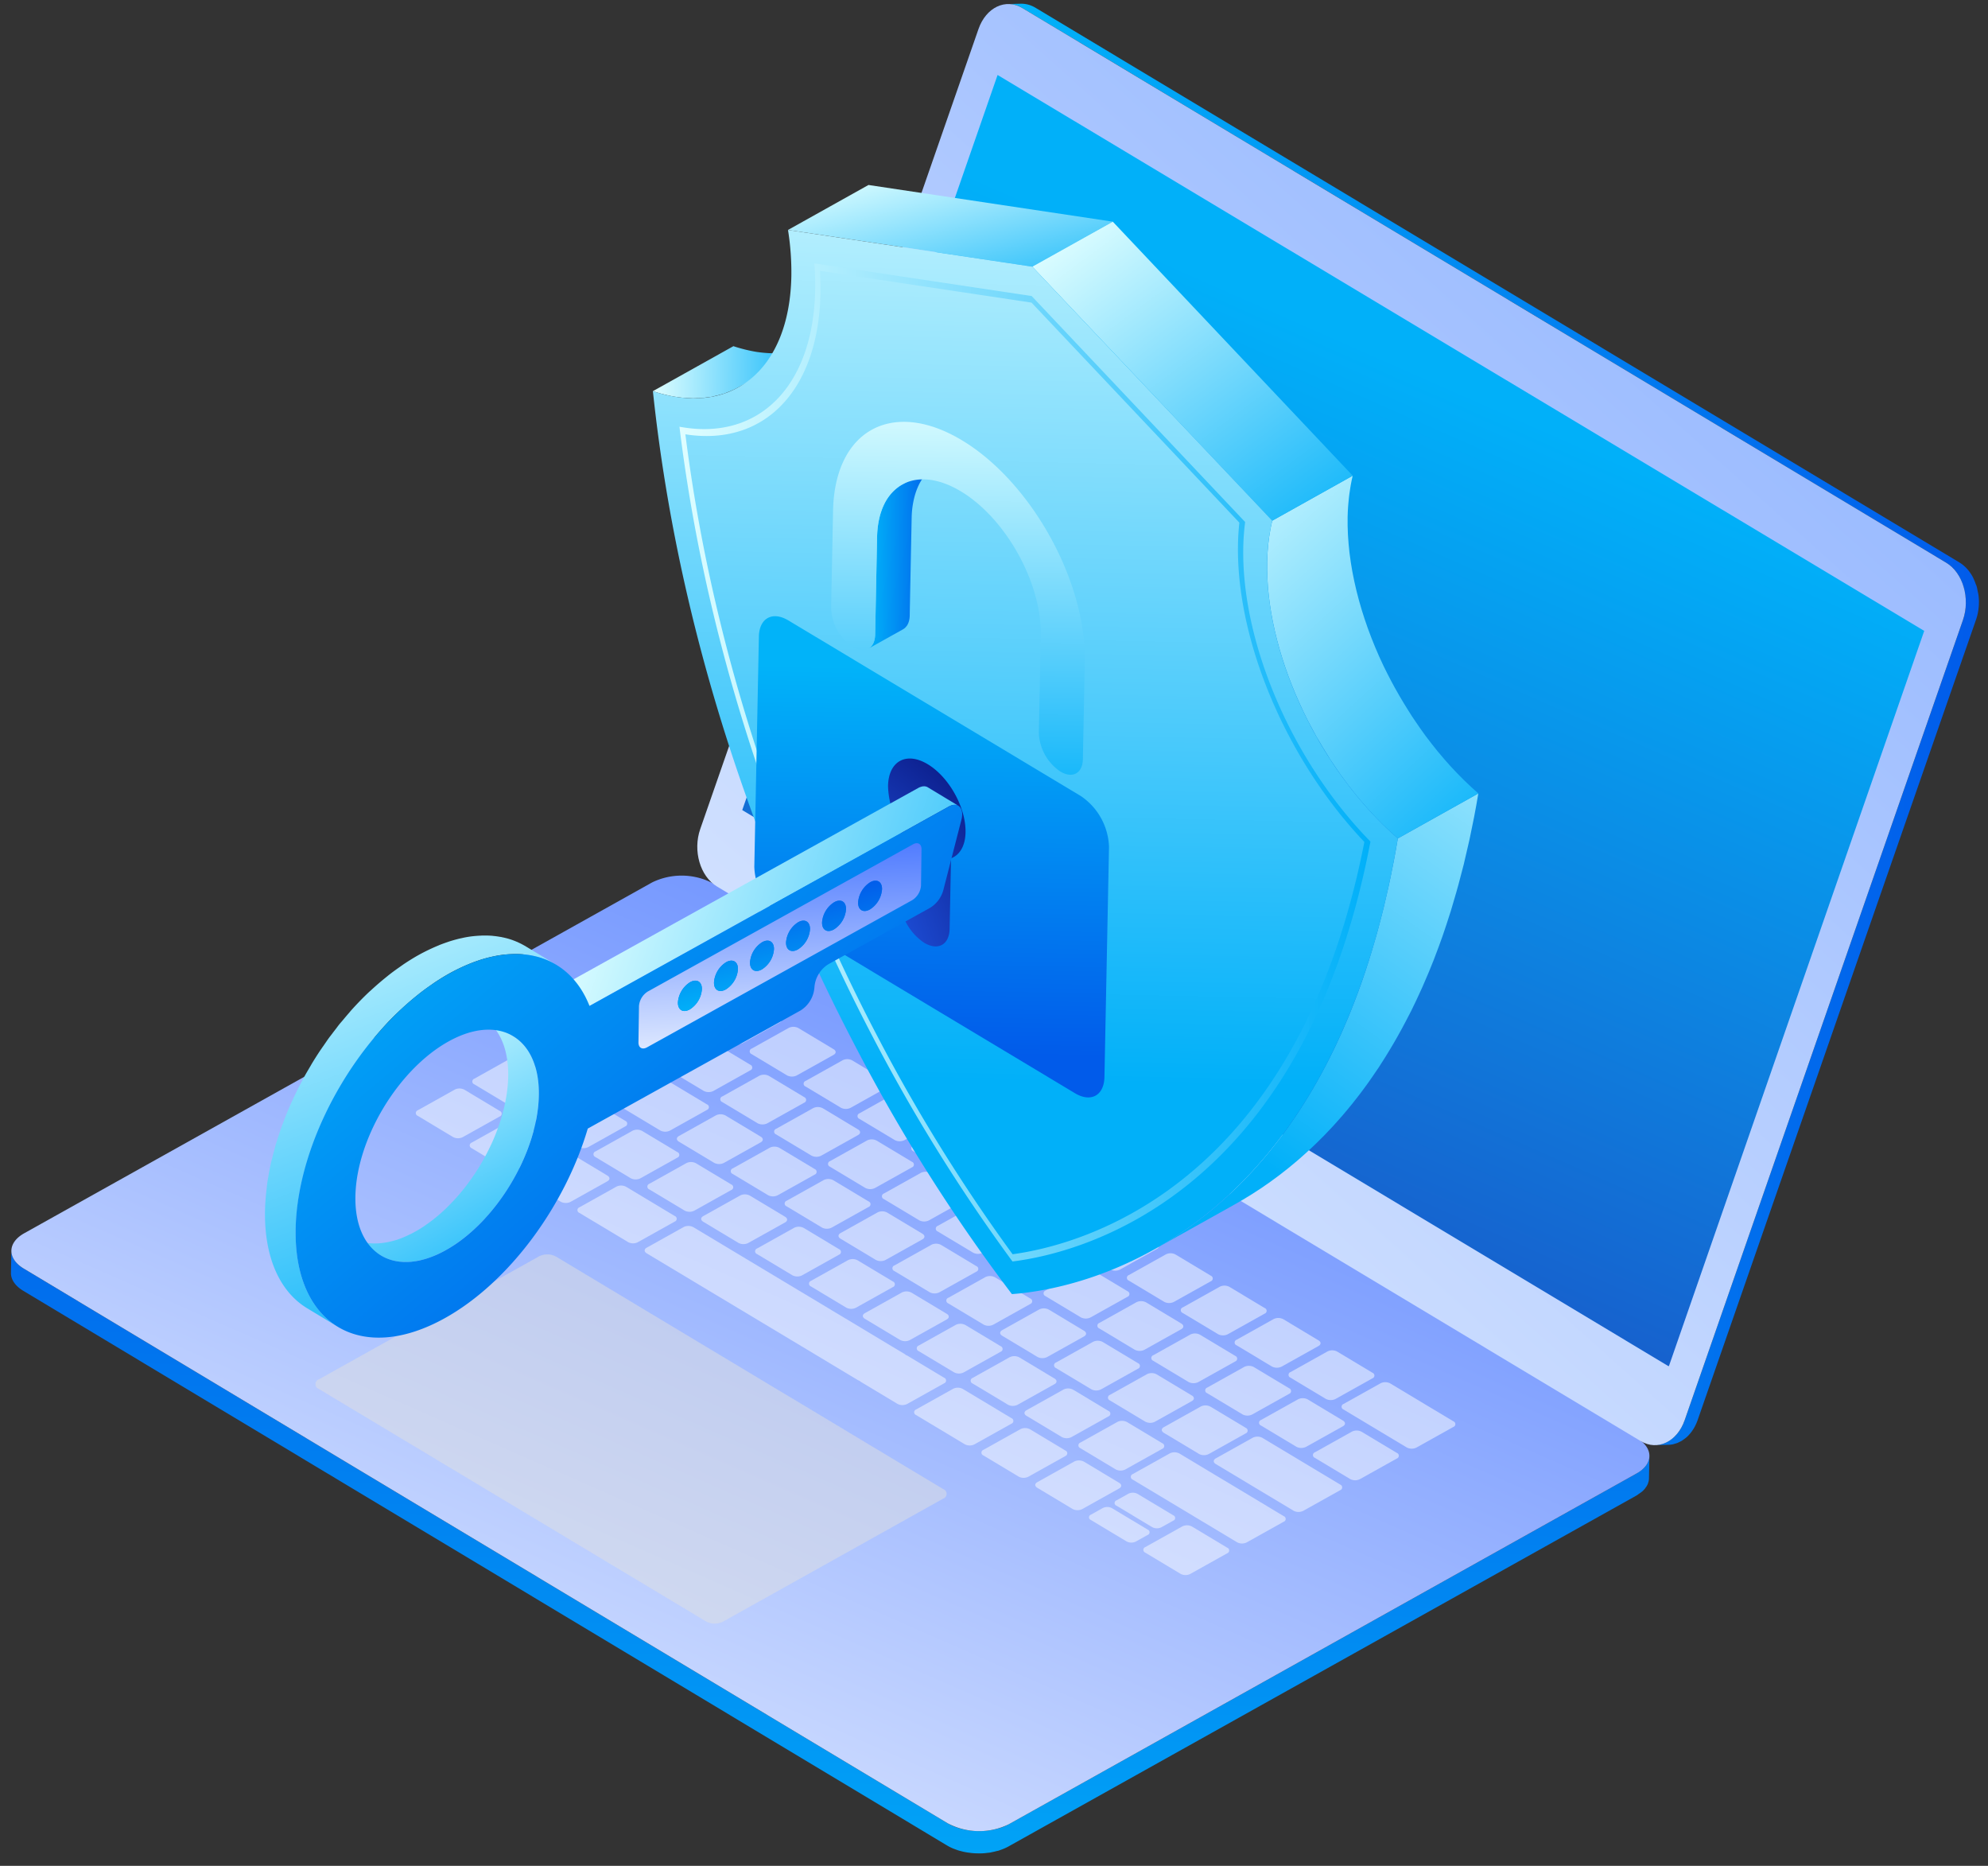 <svg xmlns="http://www.w3.org/2000/svg" xmlns:xlink="http://www.w3.org/1999/xlink" width="402.504" height="377.678" viewBox="0 0 402.504 377.678">
  <rect x="0" y="0" width="402.504" height="377.678" fill="#333333" stroke="none"/>
  <defs>
    <linearGradient id="linear-gradient" x1="0.407" y1="1.25" x2="0.533" y2="-0.209" gradientUnits="objectBoundingBox">
      <stop offset="0" stop-color="#01b3f9"/>
      <stop offset="1" stop-color="#015bea"/>
    </linearGradient>
    <linearGradient id="linear-gradient-2" x1="0.052" y1="1.128" x2="1.001" y2="-0.202" gradientUnits="objectBoundingBox">
      <stop offset="0" stop-color="#f6fbff"/>
      <stop offset="1" stop-color="#3d6dff"/>
    </linearGradient>
    <linearGradient id="linear-gradient-3" x1="0" y1="0.5" x2="1" y2="0.5" xlink:href="#linear-gradient"/>
    <linearGradient id="linear-gradient-4" x1="0.872" y1="0.001" x2="0.201" y2="0.9" gradientUnits="objectBoundingBox">
      <stop offset="0" stop-color="#8cb1ff"/>
      <stop offset="1" stop-color="#d7e5ff"/>
    </linearGradient>
    <linearGradient id="linear-gradient-5" x1="0.601" y1="0.237" x2="0.339" y2="0.918" gradientUnits="objectBoundingBox">
      <stop offset="0" stop-color="#01b0f9"/>
      <stop offset="1" stop-color="#1957c8"/>
    </linearGradient>
    <linearGradient id="linear-gradient-6" y1="0.5" x2="1" y2="0.5" gradientUnits="objectBoundingBox">
      <stop offset="0" stop-color="#dffeff"/>
      <stop offset="1" stop-color="#01b0f9"/>
    </linearGradient>
    <linearGradient id="linear-gradient-7" x1="0.001" y1="0.045" x2="1.261" y2="1.194" xlink:href="#linear-gradient-6"/>
    <linearGradient id="linear-gradient-8" x1="1.049" y1="-0.631" x2="0.369" y2="0.822" xlink:href="#linear-gradient-6"/>
    <linearGradient id="linear-gradient-9" x1="0.006" y1="-0.262" x2="0.825" y2="1.2" xlink:href="#linear-gradient-6"/>
    <linearGradient id="linear-gradient-10" x1="0.102" y1="0.024" x2="1.001" y2="1.099" xlink:href="#linear-gradient-6"/>
    <linearGradient id="linear-gradient-11" x1="0.5" y1="-0.2" x2="0.5" y2="0.798" xlink:href="#linear-gradient-6"/>
    <linearGradient id="linear-gradient-14" x1="0.5" y1="0.112" x2="0.5" y2="0.905" xlink:href="#linear-gradient"/>
    <radialGradient id="radial-gradient" cx="-0.495" cy="1.288" r="1.805" gradientTransform="translate(-0.697) scale(2.394 1)" gradientUnits="objectBoundingBox">
      <stop offset="0" stop-color="#419dff"/>
      <stop offset="0.526" stop-color="#1d4cd4"/>
      <stop offset="1" stop-color="#08137a"/>
    </radialGradient>
    <linearGradient id="linear-gradient-17" x1="0.5" y1="-0.013" x2="0.5" y2="1.112" xlink:href="#linear-gradient-6"/>
    <linearGradient id="linear-gradient-18" x1="0.061" y1="0.422" x2="1.377" y2="0.658" xlink:href="#linear-gradient-6"/>
    <linearGradient id="linear-gradient-19" x1="0.211" y1="-0.099" x2="0.803" y2="1.278" xlink:href="#linear-gradient-6"/>
    <linearGradient id="linear-gradient-20" x1="0.296" y1="-0.297" x2="0.705" y2="1.126" xlink:href="#linear-gradient-6"/>
    <linearGradient id="linear-gradient-21" x1="0.11" y1="0.074" x2="0.849" y2="0.81" xlink:href="#linear-gradient"/>
    <linearGradient id="linear-gradient-22" x1="0.547" y1="1.129" x2="0.456" y2="-0.087" xlink:href="#linear-gradient-2"/>
    <linearGradient id="linear-gradient-23" x1="0.597" y1="1.055" x2="-0.021" y2="-2.494" xlink:href="#linear-gradient"/>
    <linearGradient id="linear-gradient-24" x1="0.685" y1="1.563" x2="0.066" y2="-1.987" xlink:href="#linear-gradient"/>
    <linearGradient id="linear-gradient-25" x1="0.774" y1="2.07" x2="0.155" y2="-1.479" xlink:href="#linear-gradient"/>
    <linearGradient id="linear-gradient-26" x1="0.862" y1="2.576" x2="0.243" y2="-0.972" xlink:href="#linear-gradient"/>
    <linearGradient id="linear-gradient-27" x1="0.951" y1="3.084" x2="0.332" y2="-0.465" xlink:href="#linear-gradient"/>
    <linearGradient id="linear-gradient-28" x1="1.039" y1="3.592" x2="0.42" y2="0.042" xlink:href="#linear-gradient"/>
  </defs>
  <g id="Grupo_85647" data-name="Grupo 85647" transform="matrix(1, 0.017, -0.017, 1, -346.599, -127.31)">
    <g id="Grupo_82328" data-name="Grupo 82328" transform="translate(355.258 118.619)">
      <g id="Grupo_82327" data-name="Grupo 82327">
        <path id="Trazado_119506" data-name="Trazado 119506" d="M687.376,328.376c-.011.032-.017.064-.028.1a3.682,3.682,0,0,1-.416.813c-.032.047-.063.1-.1.144a5.04,5.04,0,0,1-.693.764,7.294,7.294,0,0,1-.614.454,6.575,6.575,0,0,1-.541.385L559.1,404.19a9.52,9.52,0,0,1-1.221.58c-.112.044-.226.086-.339.129-.265.1-.545.172-.822.25s-.577.156-.874.218c-.348.072-.7.138-1.059.183-.087.011-.173.026-.261.037-.485.051-.977.077-1.47.081l-.23,0c-.486,0-.971-.031-1.451-.081l-.216-.025a13.992,13.992,0,0,1-1.405-.241c-.083-.018-.166-.04-.248-.061a11.882,11.882,0,0,1-1.215-.37c-.069-.025-.143-.044-.212-.072a9.589,9.589,0,0,1-1.333-.629L357.849,295.132a5.959,5.959,0,0,1-1.936-1.686,3.308,3.308,0,0,1-.643-1.919h0l-.012,4.509c0,1.3.858,2.609,2.577,3.6L546.731,408.7a9.485,9.485,0,0,0,1.263.6c.023.009.047.015.07.025.069.026.141.046.212.071.256.094.512.187.779.264.143.042.29.071.436.107l.249.061c.077.017.15.038.228.055.284.058.574.109.865.15.1.015.207.021.31.035l.216.023c.107.012.215.028.322.037q.428.035.859.046c.089,0,.18,0,.27,0s.155,0,.233,0c.13,0,.259,0,.39,0,.324-.011.647-.032.968-.064.037,0,.073-.011.11-.015.088-.009.172-.025.261-.037.248-.031.5-.058.742-.1.109-.02.209-.057.316-.078.3-.063.586-.138.874-.218.152-.043.315-.068.463-.115.123-.042.238-.092.357-.137s.229-.083.341-.129a9.6,9.6,0,0,0,1.22-.578L684.975,335.54l.106-.063c.167-.1.285-.216.436-.322a6.688,6.688,0,0,0,.612-.454c.017-.014.042-.028.058-.041a5.005,5.005,0,0,0,.541-.583c.037-.046.06-.094.094-.14s.064-.1.1-.144c.054-.08.116-.158.161-.239a3.381,3.381,0,0,0,.233-.5c.01-.025.014-.051.023-.077s.017-.064.028-.1c.032-.107.069-.213.09-.321a2.914,2.914,0,0,0,.058-.5l0-.077.012-4.507A3.029,3.029,0,0,1,687.376,328.376Z" transform="translate(-355.258 -35.733)" fill="url(#linear-gradient)"/>
        <g id="Grupo_82320" data-name="Grupo 82320" transform="translate(0.012 177.603)">
          <path id="Trazado_119507" data-name="Trazado 119507" d="M684.943,351.1c3.427,1.979,3.435,5.185.04,7.158L559.1,431.412a13.6,13.6,0,0,1-12.357,0L357.845,322.354c-3.418-1.973-3.445-5.179-.041-7.158l125.888-73.157a13.631,13.631,0,0,1,12.357,0Z" transform="translate(-355.266 -240.558)" fill="url(#linear-gradient-2)"/>
        </g>
        <g id="Grupo_82323" data-name="Grupo 82323" transform="translate(62.022 195.098)" opacity="0.49" style="mix-blend-mode: overlay;isolation: isolate">
          <g id="Grupo_82322" data-name="Grupo 82322" style="isolation: isolate">
            <g id="Grupo_82321" data-name="Grupo 82321">
              <path id="Trazado_119508" data-name="Trazado 119508" d="M523.1,336.949l-79.194-45.723a3.725,3.725,0,0,0-3.369,0l-44.163,25.665a1.032,1.032,0,0,0,.011,1.951l79.194,45.722a3.706,3.706,0,0,0,3.369,0L523.114,338.9a1.031,1.031,0,0,0-.011-1.951" transform="translate(-395.687 -231.207)" fill="#e0e0e0"/>
              <path id="Trazado_119509" data-name="Trazado 119509" d="M454.853,256.362l-7.215-4.165a2.139,2.139,0,0,0-1.948,0l-7.413,4.308a.6.6,0,0,0,0,1.134l7.213,4.165a2.166,2.166,0,0,0,1.959,0l7.413-4.308a.6.6,0,0,0-.006-1.129" transform="translate(-373.158 -251.962)" fill="#fff"/>
              <path id="Trazado_119510" data-name="Trazado 119510" d="M462.036,260.508l-7.213-4.165a2.151,2.151,0,0,0-1.95,0l-7.413,4.308a.6.6,0,0,0,0,1.135l7.215,4.165a2.166,2.166,0,0,0,1.959-.006l7.411-4.308a.6.6,0,0,0-.006-1.129" transform="translate(-369.321 -249.747)" fill="#fff"/>
              <path id="Trazado_119511" data-name="Trazado 119511" d="M469.212,264.651l-7.2-4.159a2.166,2.166,0,0,0-1.959-.006l-7.413,4.308a.6.6,0,0,0,.006,1.14l7.206,4.16a2.187,2.187,0,0,0,1.967,0l7.413-4.308c.538-.313.526-.822-.015-1.135" transform="translate(-365.486 -247.533)" fill="#fff"/>
              <path id="Trazado_119512" data-name="Trazado 119512" d="M476.4,268.8l-7.215-4.165a2.139,2.139,0,0,0-1.948,0l-7.413,4.308a.6.6,0,0,0,0,1.134l7.213,4.165a2.166,2.166,0,0,0,1.959,0l7.413-4.308a.6.6,0,0,0-.006-1.129" transform="translate(-361.651 -245.319)" fill="#fff"/>
              <path id="Trazado_119513" data-name="Trazado 119513" d="M483.581,272.947l-7.213-4.165a2.152,2.152,0,0,0-1.95,0l-7.411,4.308a.6.6,0,0,0,0,1.135l7.213,4.165a2.165,2.165,0,0,0,1.959-.006l7.413-4.308a.6.6,0,0,0-.008-1.129" transform="translate(-357.814 -243.103)" fill="#fff"/>
              <path id="Trazado_119514" data-name="Trazado 119514" d="M490.757,277.091l-7.2-4.159a2.166,2.166,0,0,0-1.959-.006l-7.413,4.308a.6.6,0,0,0,.006,1.14l7.206,4.16a2.188,2.188,0,0,0,1.967,0l7.413-4.308c.538-.313.526-.822-.015-1.135" transform="translate(-353.979 -240.889)" fill="#fff"/>
              <path id="Trazado_119515" data-name="Trazado 119515" d="M497.943,281.24l-7.215-4.165a2.139,2.139,0,0,0-1.948,0l-7.413,4.308a.6.6,0,0,0,0,1.134l7.213,4.165a2.166,2.166,0,0,0,1.959,0l7.413-4.308a.6.6,0,0,0-.006-1.129" transform="translate(-350.144 -238.675)" fill="#fff"/>
              <path id="Trazado_119516" data-name="Trazado 119516" d="M505.127,285.386l-7.215-4.165a2.152,2.152,0,0,0-1.95,0l-7.411,4.308a.6.6,0,0,0,0,1.135l7.213,4.165a2.166,2.166,0,0,0,1.959-.006l7.413-4.308a.6.6,0,0,0-.006-1.129" transform="translate(-346.308 -236.46)" fill="#fff"/>
              <path id="Trazado_119517" data-name="Trazado 119517" d="M512.3,289.529l-7.2-4.159a2.166,2.166,0,0,0-1.959-.006l-7.413,4.308a.6.6,0,0,0,.006,1.14l7.206,4.16a2.18,2.18,0,0,0,1.968,0l7.411-4.308c.538-.313.526-.822-.015-1.135" transform="translate(-342.472 -234.246)" fill="#fff"/>
              <path id="Trazado_119518" data-name="Trazado 119518" d="M519.488,293.679l-7.215-4.165a2.138,2.138,0,0,0-1.948,0l-7.413,4.308a.6.6,0,0,0,0,1.134l7.213,4.165a2.161,2.161,0,0,0,1.959,0l7.413-4.308a.6.6,0,0,0-.006-1.129" transform="translate(-338.638 -232.032)" fill="#fff"/>
              <path id="Trazado_119519" data-name="Trazado 119519" d="M526.672,297.827l-7.215-4.167a2.148,2.148,0,0,0-1.948,0l-7.413,4.308a.6.6,0,0,0,0,1.135l7.213,4.165a2.161,2.161,0,0,0,1.959-.006l7.413-4.308a.6.6,0,0,0-.006-1.127" transform="translate(-334.801 -229.816)" fill="#fff"/>
              <path id="Trazado_119520" data-name="Trazado 119520" d="M533.847,301.968l-7.2-4.159a2.166,2.166,0,0,0-1.959-.006l-7.413,4.308a.6.6,0,0,0,.008,1.14l7.2,4.16a2.181,2.181,0,0,0,1.968,0l7.411-4.308c.538-.313.526-.822-.015-1.135" transform="translate(-330.966 -227.602)" fill="#fff"/>
              <path id="Trazado_119521" data-name="Trazado 119521" d="M541.033,306.118l-7.215-4.165a2.139,2.139,0,0,0-1.948,0l-7.413,4.308a.6.6,0,0,0,0,1.134l7.215,4.165a2.158,2.158,0,0,0,1.957,0l7.413-4.308a.6.6,0,0,0-.006-1.129" transform="translate(-327.131 -225.388)" fill="#fff"/>
              <path id="Trazado_119522" data-name="Trazado 119522" d="M553.81,313.494l-12.918-7.459a2.151,2.151,0,0,0-1.95,0l-7.413,4.308a.6.6,0,0,0,0,1.135l12.92,7.459a2.163,2.163,0,0,0,1.958-.006l7.413-4.308a.6.6,0,0,0-.006-1.129" transform="translate(-323.354 -223.207)" fill="#fff"/>
              <path id="Trazado_119523" data-name="Trazado 119523" d="M544.435,316.641l-7.215-4.165a2.148,2.148,0,0,0-1.948,0l-7.413,4.308a.6.6,0,0,0,0,1.135l7.213,4.165a2.165,2.165,0,0,0,1.959-.006l7.413-4.308a.6.6,0,0,0-.006-1.129" transform="translate(-325.314 -219.767)" fill="#fff"/>
              <path id="Trazado_119524" data-name="Trazado 119524" d="M537.249,312.494l-7.2-4.16a2.166,2.166,0,0,0-1.959,0l-7.413,4.308a.6.6,0,0,0,.006,1.14l7.205,4.159a2.181,2.181,0,0,0,1.968,0l7.411-4.308c.539-.311.526-.822-.015-1.134" transform="translate(-329.149 -221.981)" fill="#fff"/>
              <path id="Trazado_119525" data-name="Trazado 119525" d="M530.074,308.351l-7.215-4.165a2.138,2.138,0,0,0-1.948,0l-7.413,4.308a.6.6,0,0,0,0,1.134l7.213,4.165a2.166,2.166,0,0,0,1.959,0l7.413-4.308a.6.6,0,0,0-.006-1.129" transform="translate(-332.984 -224.196)" fill="#fff"/>
              <path id="Trazado_119526" data-name="Trazado 119526" d="M522.89,304.2l-7.215-4.165a2.148,2.148,0,0,0-1.948,0l-7.413,4.308a.6.6,0,0,0,0,1.135l7.213,4.165a2.166,2.166,0,0,0,1.959-.006l7.413-4.308a.6.6,0,0,0-.006-1.129" transform="translate(-336.821 -226.411)" fill="#fff"/>
              <path id="Trazado_119527" data-name="Trazado 119527" d="M515.7,300.055l-7.2-4.16a2.166,2.166,0,0,0-1.959,0l-7.413,4.308a.6.6,0,0,0,.006,1.14l7.206,4.159a2.18,2.18,0,0,0,1.968,0l7.411-4.308c.538-.311.526-.822-.015-1.134" transform="translate(-340.656 -228.625)" fill="#fff"/>
              <path id="Trazado_119528" data-name="Trazado 119528" d="M508.529,295.912l-7.215-4.165a2.142,2.142,0,0,0-1.95,0l-7.411,4.308a.6.6,0,0,0,0,1.134l7.213,4.165a2.166,2.166,0,0,0,1.959,0l7.413-4.308a.6.6,0,0,0-.006-1.129" transform="translate(-344.491 -230.839)" fill="#fff"/>
              <path id="Trazado_119529" data-name="Trazado 119529" d="M501.345,291.763,494.13,287.6a2.148,2.148,0,0,0-1.948,0l-7.413,4.308a.6.6,0,0,0,0,1.135l7.213,4.165a2.166,2.166,0,0,0,1.959-.006l7.413-4.308a.6.6,0,0,0-.006-1.129" transform="translate(-348.327 -233.054)" fill="#fff"/>
              <path id="Trazado_119530" data-name="Trazado 119530" d="M494.159,287.616l-7.2-4.16a2.166,2.166,0,0,0-1.959,0l-7.413,4.308a.6.6,0,0,0,.006,1.14l7.206,4.159a2.163,2.163,0,0,0,1.967,0l7.413-4.308c.538-.311.535-.816-.015-1.134" transform="translate(-352.162 -235.268)" fill="#fff"/>
              <path id="Trazado_119531" data-name="Trazado 119531" d="M486.983,283.473l-7.213-4.165a2.142,2.142,0,0,0-1.95,0l-7.411,4.308a.6.6,0,0,0,0,1.134l7.213,4.165a2.166,2.166,0,0,0,1.959,0l7.413-4.308a.6.6,0,0,0-.008-1.129" transform="translate(-355.997 -237.482)" fill="#fff"/>
              <path id="Trazado_119532" data-name="Trazado 119532" d="M479.8,279.325l-7.215-4.165a2.143,2.143,0,0,0-1.948,0l-7.413,4.308a.6.6,0,0,0,0,1.135l7.213,4.165a2.166,2.166,0,0,0,1.959-.006l7.413-4.308a.6.6,0,0,0-.006-1.129" transform="translate(-359.834 -239.698)" fill="#fff"/>
              <path id="Trazado_119533" data-name="Trazado 119533" d="M472.614,275.177l-7.2-4.16a2.165,2.165,0,0,0-1.959,0l-7.413,4.308a.6.6,0,0,0,.006,1.14l7.206,4.159a2.163,2.163,0,0,0,1.967,0l7.413-4.308c.538-.311.535-.816-.015-1.134" transform="translate(-363.669 -241.912)" fill="#fff"/>
              <path id="Trazado_119534" data-name="Trazado 119534" d="M465.438,271.034l-7.213-4.165a2.143,2.143,0,0,0-1.95,0l-7.413,4.308a.6.6,0,0,0,0,1.134l7.215,4.165a2.166,2.166,0,0,0,1.959,0l7.411-4.308a.6.6,0,0,0-.006-1.129" transform="translate(-367.504 -244.126)" fill="#fff"/>
              <path id="Trazado_119535" data-name="Trazado 119535" d="M458.255,266.886l-7.215-4.165a2.139,2.139,0,0,0-1.948,0l-7.413,4.308a.6.6,0,0,0,0,1.134l7.213,4.165a2.161,2.161,0,0,0,1.959,0l7.413-4.308a.6.6,0,0,0-.006-1.129" transform="translate(-371.341 -246.341)" fill="#fff"/>
              <path id="Trazado_119536" data-name="Trazado 119536" d="M453.168,263.949l-12.918-7.459a2.142,2.142,0,0,0-1.95,0l-7.411,4.308a.6.6,0,0,0,0,1.134l12.918,7.459a2.166,2.166,0,0,0,1.959,0l7.411-4.308a.6.6,0,0,0-.006-1.129" transform="translate(-377.104 -249.669)" fill="#fff"/>
              <path id="Trazado_119537" data-name="Trazado 119537" d="M448.767,269.982l-15.919-9.191a2.139,2.139,0,0,0-1.948,0l-7.413,4.308a.6.6,0,0,0,0,1.134l15.919,9.191a2.144,2.144,0,0,0,1.957,0l7.413-4.308a.6.6,0,0,0-.006-1.129" transform="translate(-381.058 -247.371)" fill="#fff"/>
              <path id="Trazado_119538" data-name="Trazado 119538" d="M540.064,322.693l-15.908-9.186a2.147,2.147,0,0,0-1.959,0l-7.411,4.308c-.548.318-.545.821.006,1.14l15.909,9.185a2.142,2.142,0,0,0,1.959-.006l7.413-4.308a.6.6,0,0,0-.008-1.128" transform="translate(-332.298 -219.219)" fill="#fff"/>
              <path id="Trazado_119539" data-name="Trazado 119539" d="M452.625,272.209l-7.215-4.165a2.139,2.139,0,0,0-1.948,0l-7.413,4.308a.6.6,0,0,0,0,1.135l7.215,4.165a2.149,2.149,0,0,0,1.957-.006l7.413-4.308a.6.6,0,0,0-.006-1.129" transform="translate(-374.35 -243.498)" fill="#fff"/>
              <path id="Trazado_119540" data-name="Trazado 119540" d="M459.8,276.352l-7.2-4.159a2.142,2.142,0,0,0-1.959-.006l-7.411,4.308c-.548.318-.545.822.006,1.14l7.2,4.16a2.166,2.166,0,0,0,1.968,0l7.413-4.308c.537-.311.525-.821-.017-1.134" transform="translate(-370.516 -241.285)" fill="#fff"/>
              <path id="Trazado_119541" data-name="Trazado 119541" d="M466.985,280.5l-7.213-4.165a2.142,2.142,0,0,0-1.95,0l-7.413,4.306a.6.6,0,0,0,0,1.135l7.215,4.165a2.14,2.14,0,0,0,1.958-.006l7.413-4.308a.6.6,0,0,0-.006-1.128" transform="translate(-366.68 -239.07)" fill="#fff"/>
              <path id="Trazado_119542" data-name="Trazado 119542" d="M474.169,284.647l-7.215-4.165a2.148,2.148,0,0,0-1.948,0l-7.413,4.308a.6.6,0,0,0,0,1.135l7.215,4.165a2.148,2.148,0,0,0,1.957-.006l7.413-4.308a.6.6,0,0,0-.006-1.129" transform="translate(-362.844 -236.854)" fill="#fff"/>
              <path id="Trazado_119543" data-name="Trazado 119543" d="M481.345,288.791l-7.2-4.159a2.142,2.142,0,0,0-1.959-.006l-7.411,4.308c-.548.318-.545.822.006,1.14l7.2,4.16a2.171,2.171,0,0,0,1.968,0l7.413-4.308c.537-.313.525-.822-.017-1.135" transform="translate(-359.009 -234.641)" fill="#fff"/>
              <path id="Trazado_119544" data-name="Trazado 119544" d="M488.53,292.94l-7.213-4.165a2.142,2.142,0,0,0-1.95,0l-7.413,4.308a.6.6,0,0,0,0,1.134l7.215,4.165a2.143,2.143,0,0,0,1.959-.006l7.411-4.306a.6.6,0,0,0-.006-1.129" transform="translate(-355.173 -232.426)" fill="#fff"/>
              <path id="Trazado_119545" data-name="Trazado 119545" d="M495.714,297.086l-7.215-4.165a2.149,2.149,0,0,0-1.948,0l-7.413,4.308a.6.6,0,0,0,0,1.135l7.215,4.165a2.149,2.149,0,0,0,1.957-.006l7.413-4.308a.6.6,0,0,0-.006-1.129" transform="translate(-351.336 -230.211)" fill="#fff"/>
              <path id="Trazado_119546" data-name="Trazado 119546" d="M502.891,301.23l-7.2-4.159a2.152,2.152,0,0,0-1.959-.006l-7.411,4.308c-.548.317-.545.822.006,1.14l7.2,4.159a2.162,2.162,0,0,0,1.968,0l7.413-4.306c.537-.313.525-.822-.017-1.135" transform="translate(-347.503 -227.998)" fill="#fff"/>
              <path id="Trazado_119547" data-name="Trazado 119547" d="M510.075,305.379l-7.213-4.165a2.142,2.142,0,0,0-1.95,0l-7.413,4.308a.6.6,0,0,0,0,1.134l7.215,4.165a2.143,2.143,0,0,0,1.959-.006l7.411-4.306a.6.6,0,0,0-.006-1.129" transform="translate(-343.666 -225.783)" fill="#fff"/>
              <path id="Trazado_119548" data-name="Trazado 119548" d="M517.25,309.521l-7.2-4.16a2.152,2.152,0,0,0-1.95,0l-7.413,4.308a.6.6,0,0,0,0,1.135l7.206,4.159a2.149,2.149,0,0,0,1.967,0l7.413-4.308c.538-.313.535-.816-.015-1.134" transform="translate(-339.83 -223.568)" fill="#fff"/>
              <path id="Trazado_119549" data-name="Trazado 119549" d="M524.437,313.669l-7.206-4.159a2.139,2.139,0,0,0-1.957-.006l-7.413,4.308c-.548.318-.544.822.006,1.14l7.2,4.16a2.152,2.152,0,0,0,1.959-.006l7.413-4.308a.6.6,0,0,0-.006-1.129" transform="translate(-335.996 -221.355)" fill="#fff"/>
              <path id="Trazado_119550" data-name="Trazado 119550" d="M446.8,277.4l-13.782-7.957-1.8-1.042-5.751-3.32a2.142,2.142,0,0,0-1.95,0L416.1,269.4a.6.6,0,0,0,.006,1.129l5.753,3.321,1.8,1.042,13.782,7.957a2.148,2.148,0,0,0,1.948,0l7.422-4.314a.6.6,0,0,0-.006-1.129" transform="translate(-385.002 -245.08)" fill="#fff"/>
              <path id="Trazado_119551" data-name="Trazado 119551" d="M534.565,328.071l-13.782-7.957-1.793-1.036-5.753-3.321a2.139,2.139,0,0,0-1.948,0l-7.422,4.312a.6.6,0,0,0,.006,1.129l5.751,3.321,1.795,1.036,13.782,7.957a2.141,2.141,0,0,0,1.95,0l7.422-4.312a.6.6,0,0,0-.008-1.129" transform="translate(-338.125 -218.016)" fill="#fff"/>
              <path id="Trazado_119552" data-name="Trazado 119552" d="M448.831,278.572l-7.215-4.165a2.138,2.138,0,0,0-1.948,0l-7.422,4.312a.6.6,0,0,0,.006,1.129l7.213,4.165a2.142,2.142,0,0,0,1.95,0l7.422-4.314a.6.6,0,0,0-.006-1.128" transform="translate(-376.377 -240.1)" fill="#fff"/>
              <path id="Trazado_119553" data-name="Trazado 119553" d="M456.013,282.719l-7.213-4.165a2.142,2.142,0,0,0-1.95,0l-7.422,4.314a.6.6,0,0,0,.008,1.129l7.213,4.165a2.152,2.152,0,0,0,1.95,0l7.422-4.314a.6.6,0,0,0-.008-1.129" transform="translate(-372.54 -237.885)" fill="#fff"/>
              <path id="Trazado_119554" data-name="Trazado 119554" d="M463.191,286.862l-7.2-4.159a2.142,2.142,0,0,0-1.959-.006l-7.422,4.314c-.537.311-.535.816.015,1.134l7.206,4.16a2.162,2.162,0,0,0,1.957,0L463.207,288c.538-.311.526-.821-.015-1.134" transform="translate(-368.706 -235.672)" fill="#fff"/>
              <path id="Trazado_119555" data-name="Trazado 119555" d="M470.376,291.011l-7.215-4.165a2.138,2.138,0,0,0-1.948,0l-7.422,4.312a.6.6,0,0,0,.006,1.129l7.213,4.165a2.142,2.142,0,0,0,1.95,0l7.422-4.312a.6.6,0,0,0-.006-1.129" transform="translate(-364.87 -233.457)" fill="#fff"/>
              <path id="Trazado_119556" data-name="Trazado 119556" d="M477.558,295.157l-7.213-4.165a2.152,2.152,0,0,0-1.95,0l-7.422,4.314a.6.6,0,0,0,.008,1.129l7.213,4.165a2.151,2.151,0,0,0,1.95,0l7.422-4.314a.6.6,0,0,0-.008-1.129" transform="translate(-361.033 -231.241)" fill="#fff"/>
              <path id="Trazado_119557" data-name="Trazado 119557" d="M484.736,299.3l-7.2-4.159a2.152,2.152,0,0,0-1.959-.006l-7.422,4.314c-.537.311-.535.816.015,1.134l7.205,4.159a2.158,2.158,0,0,0,1.958.006l7.422-4.312c.538-.313.526-.822-.015-1.135" transform="translate(-357.2 -229.028)" fill="#fff"/>
              <path id="Trazado_119558" data-name="Trazado 119558" d="M491.921,303.45l-7.215-4.165a2.138,2.138,0,0,0-1.948,0l-7.422,4.312a.6.6,0,0,0,.006,1.129l7.215,4.165a2.138,2.138,0,0,0,1.948,0l7.422-4.312a.6.6,0,0,0-.006-1.129" transform="translate(-353.363 -226.813)" fill="#fff"/>
              <path id="Trazado_119559" data-name="Trazado 119559" d="M499.094,307.592l-7.2-4.16a2.148,2.148,0,0,0-1.948,0l-7.422,4.314a.6.6,0,0,0,.006,1.129l7.2,4.159a2.152,2.152,0,0,0,1.959.006l7.422-4.314c.537-.313.534-.816-.017-1.134" transform="translate(-349.527 -224.598)" fill="#fff"/>
              <path id="Trazado_119560" data-name="Trazado 119560" d="M506.281,311.74l-7.2-4.159a2.143,2.143,0,0,0-1.959-.006l-7.422,4.314c-.537.311-.534.816.015,1.134l7.206,4.16a2.149,2.149,0,0,0,1.948,0l7.422-4.314a.6.6,0,0,0-.006-1.129" transform="translate(-345.693 -222.385)" fill="#fff"/>
              <path id="Trazado_119561" data-name="Trazado 119561" d="M513.466,315.889l-7.215-4.165a2.139,2.139,0,0,0-1.948,0l-7.422,4.312a.6.6,0,0,0,.006,1.129l7.215,4.165a2.138,2.138,0,0,0,1.948,0l7.422-4.312a.6.6,0,0,0-.006-1.129" transform="translate(-341.857 -220.17)" fill="#fff"/>
              <path id="Trazado_119562" data-name="Trazado 119562" d="M425.3,273.538l-7.213-4.165a2.142,2.142,0,0,0-1.95,0l-7.422,4.314a.6.6,0,0,0,.006,1.128l7.215,4.166a2.148,2.148,0,0,0,1.948,0l7.422-4.314a.6.6,0,0,0-.006-1.129" transform="translate(-388.945 -242.789)" fill="#fff"/>
              <path id="Trazado_119563" data-name="Trazado 119563" d="M432.482,277.686l-7.215-4.165a2.138,2.138,0,0,0-1.948,0l-7.422,4.312a.6.6,0,0,0,.006,1.129l7.215,4.165a2.139,2.139,0,0,0,1.948,0l7.422-4.312a.6.6,0,0,0-.006-1.129" transform="translate(-385.108 -240.573)" fill="#fff"/>
              <path id="Trazado_119564" data-name="Trazado 119564" d="M439.657,281.829l-7.2-4.16a2.161,2.161,0,0,0-1.959,0l-7.422,4.312c-.537.313-.525.822.017,1.135l7.2,4.159a2.166,2.166,0,0,0,1.959.006l7.422-4.314c.537-.311.525-.822-.017-1.134" transform="translate(-381.274 -238.359)" fill="#fff"/>
              <path id="Trazado_119565" data-name="Trazado 119565" d="M449.585,287.561l-9.956-5.75a2.142,2.142,0,0,0-1.95,0l-7.422,4.314a.6.6,0,0,0,.006,1.129L440.221,293a2.142,2.142,0,0,0,1.95,0l7.422-4.314a.6.6,0,0,0-.008-1.128" transform="translate(-377.438 -236.145)" fill="#fff"/>
              <path id="Trazado_119566" data-name="Trazado 119566" d="M513.319,325.387l-7.31-4.219a2.048,2.048,0,0,0-1.855,0l-2.385,1.387a.568.568,0,0,0,.006,1.074l7.308,4.219a2.047,2.047,0,0,0,1.855,0l2.387-1.385a.569.569,0,0,0-.006-1.075" transform="translate(-339.234 -215.119)" fill="#fff"/>
              <path id="Trazado_119567" data-name="Trazado 119567" d="M509.974,327.331l-7.308-4.22a2.048,2.048,0,0,0-1.864.006l-2.376,1.381a.568.568,0,0,0,.006,1.074l7.308,4.22a2.047,2.047,0,0,0,1.855,0l2.376-1.381a.57.57,0,0,0,0-1.08" transform="translate(-341.02 -214.081)" fill="#fff"/>
              <path id="Trazado_119568" data-name="Trazado 119568" d="M522.268,329.525l-7.213-4.165a2.142,2.142,0,0,0-1.95,0l-7.42,4.312a.6.6,0,0,0,.006,1.129l7.213,4.165a2.143,2.143,0,0,0,1.95,0l7.422-4.314a.6.6,0,0,0-.008-1.127" transform="translate(-337.155 -212.887)" fill="#fff"/>
              <path id="Trazado_119569" data-name="Trazado 119569" d="M507.863,321.207l-7.2-4.159a2.161,2.161,0,0,0-1.959-.006l-7.422,4.312c-.537.313-.525.822.015,1.135l7.206,4.159a2.158,2.158,0,0,0,1.957.006l7.422-4.314c.538-.311.526-.821-.015-1.134" transform="translate(-344.846 -217.328)" fill="#fff"/>
              <path id="Trazado_119570" data-name="Trazado 119570" d="M500.686,317.064l-7.213-4.165a2.142,2.142,0,0,0-1.95,0l-7.422,4.314a.6.6,0,0,0,.008,1.128l7.213,4.165a2.143,2.143,0,0,0,1.95,0l7.422-4.312a.6.6,0,0,0-.008-1.129" transform="translate(-348.681 -219.542)" fill="#fff"/>
              <path id="Trazado_119571" data-name="Trazado 119571" d="M494.456,313.466l-9.949-5.744a2.139,2.139,0,0,0-1.948,0l-7.422,4.312a.6.6,0,0,0,.006,1.129l9.947,5.744a2.143,2.143,0,0,0,1.95,0l7.422-4.312a.6.6,0,0,0-.006-1.129" transform="translate(-353.47 -222.307)" fill="#fff"/>
              <path id="Trazado_119572" data-name="Trazado 119572" d="M499.881,316.6l-7.555-4.363-.267-.1a1.5,1.5,0,0,0-.295-.224l-2.562-1.48-7.888-4.555-3.133-1.807-7.888-4.555-3.123-1.8-7.9-4.561L448.6,286.993a2.152,2.152,0,0,0-1.959-.006l-7.422,4.314c-.537.313-.535.816.015,1.135l10.67,6.159,7.9,4.559,3.123,1.8,7.888,4.555,3.133,1.809,7.887,4.555,2.563,1.479a2.234,2.234,0,0,0,.39.17l.17.153,7.555,4.363a2.152,2.152,0,0,0,1.95,0l7.422-4.314a.6.6,0,0,0-.006-1.129" transform="translate(-372.65 -233.38)" fill="#fff"/>
            </g>
          </g>
        </g>
        <path id="Trazado_119573" data-name="Trazado 119573" d="M682.564,242.743c0-.043,0-.087,0-.132,0-.212-.012-.423-.028-.634-.018-.273-.048-.543-.086-.812l-.008-.035c-.043-.288-.123-.562-.187-.841-.057-.25-.092-.506-.166-.747l-.017-.057-.006-.017c-.017-.058-.035-.115-.054-.172-.047-.144-.124-.27-.176-.41a10.276,10.276,0,0,0-.472-1.094c-.029-.055-.046-.118-.075-.172-.121-.222-.25-.436-.387-.644-.067-.1-.141-.2-.212-.3-.018-.025-.035-.051-.054-.077s-.051-.072-.077-.107c-.1-.133-.209-.264-.319-.391-.1-.112-.2-.219-.3-.325s-.192-.192-.291-.282v0h0c-.1-.089-.193-.173-.293-.256s-.192-.153-.29-.226-.195-.14-.295-.206-.2-.126-.3-.186l-.018-.011L489.56,125.556q-.143-.083-.285-.156c-.1-.051-.206-.1-.308-.146-.039-.017-.077-.031-.113-.046l-.066-.026-.136-.057c-.109-.04-.218-.077-.327-.109-.072-.022-.143-.04-.213-.058l-.061-.015-.061-.017c-.121-.029-.244-.054-.365-.072-.084-.014-.167-.023-.252-.032l-.077-.009-.061-.008q-.214-.018-.428-.018c-.077,0-.153,0-.228,0l-2.646.11a5.133,5.133,0,0,1,.719.021l.077.011a4.975,4.975,0,0,1,.678.12l.06.015a5.459,5.459,0,0,1,.676.224l.068.028a5.9,5.9,0,0,1,.707.347L675.81,234.726a6.749,6.749,0,0,1,1.2.882v0a7.905,7.905,0,0,1,.986,1.106l.054.077a9.142,9.142,0,0,1,.673,1.114,10.276,10.276,0,0,1,.469,1.089c.075.2.17.382.233.586l0,.014c.083.265.126.545.187.819s.141.545.182.825a11.325,11.325,0,0,1,.121,1.614c0,.026,0,.051,0,.075a10.951,10.951,0,0,1-.126,1.643l0,.034a10.661,10.661,0,0,1-.4,1.666L625.815,409.137a9.637,9.637,0,0,1-.44,1.1l-.011.026a8.989,8.989,0,0,1-.525.946l-.049.077a8,8,0,0,1-.572.769c-.029.034-.058.07-.088.1a7.01,7.01,0,0,1-.632.635c-.149.132-.305.242-.462.357-.115.084-.225.178-.344.255-.169.107-.345.19-.52.279-.115.058-.227.127-.344.178a5.729,5.729,0,0,1-.607.2c-.1.029-.2.074-.3.1a5.239,5.239,0,0,1-.939.127l2.645-.111a5.21,5.21,0,0,0,.939-.127c.106-.025.207-.069.311-.1a5.355,5.355,0,0,0,.6-.2c.118-.051.232-.121.348-.181.173-.087.348-.17.516-.276.119-.077.23-.172.347-.258.155-.113.311-.224.459-.354.02-.017.041-.029.06-.046q.253-.23.489-.491c.029-.032.055-.067.083-.1l.087-.1c.064-.077.13-.15.193-.23.1-.131.2-.266.293-.405.029-.043.057-.089.086-.134l.049-.077c.037-.057.075-.113.11-.172.072-.121.144-.245.212-.373s.129-.249.19-.376l.012-.028.011-.023c.05-.106.1-.212.146-.321.052-.124.1-.25.151-.377s.093-.255.136-.385l.008-.023,53.573-162.866c.04-.123.078-.245.114-.37s.074-.264.106-.4.065-.27.092-.406.055-.281.077-.422l.011-.069,0-.037c.017-.109.034-.218.048-.328.018-.157.035-.311.047-.468s.023-.334.029-.5c0-.114,0-.227,0-.342Z" transform="translate(-286.537 -124.786)" fill="url(#linear-gradient-3)"/>
        <path id="Trazado_119574" data-name="Trazado 119574" d="M696.678,234.688c3.427,1.977,5.027,7.141,3.577,11.545L646.684,409.1c-1.45,4.4-5.392,6.366-8.819,4.389L448.97,304.428c-3.427-1.977-5.027-7.141-3.579-11.545l53.573-162.866c1.45-4.4,5.392-6.368,8.819-4.389Z" transform="translate(-307.405 -124.748)" fill="url(#linear-gradient-4)"/>
        <g id="Grupo_82326" data-name="Grupo 82326" transform="translate(146.429 14.5)">
          <g id="Grupo_82325" data-name="Grupo 82325" style="isolation: isolate">
            <g id="Grupo_82324" data-name="Grupo 82324">
              <path id="Trazado_119575" data-name="Trazado 119575" d="M689.331,243.541l-189.47-109.3L450.708,283.873,640.1,393.217l.095-.047,49.139-149.629" transform="translate(-450.708 -134.238)" fill="url(#linear-gradient-5)"/>
            </g>
          </g>
        </g>
      </g>
    </g>
    <g id="Grupo_82339" data-name="Grupo 82339" transform="translate(406.469 155.826)">
      <g id="Grupo_82330" data-name="Grupo 82330" transform="translate(75.69 0)">
        <g id="Grupo_82329" data-name="Grupo 82329">
          <path id="Trazado_119576" data-name="Trazado 119576" d="M455.276,179.281l16.137-9.378a17.151,17.151,0,0,1-1.645.828c-.175.077-.356.144-.535.216-.353.143-.713.271-1.077.391-.522.172-1.057.313-1.6.437-.238.055-.468.123-.71.169-.305.057-.623.092-.936.135-.388.054-.773.11-1.171.141-.229.018-.46.023-.69.034-.468.02-.94.031-1.422.02-.207,0-.414-.009-.623-.02-.634-.031-1.273-.08-1.925-.164-.038,0-.075-.006-.113-.012-.7-.094-1.413-.229-2.132-.383-.15-.032-.3-.064-.451-.1-.744-.175-1.5-.373-2.261-.614v0l-16.139,9.378q.2.062.387.12.729.221,1.447.4c.146.037.288.063.433.1s.3.067.446.1c.2.043.4.1.6.133q.759.147,1.5.247l.029,0c.04.006.077.008.117.012.485.063.968.115,1.442.149.163.011.32.008.482.015.209.011.416.017.623.02s.39.02.58.02c.285,0,.561-.028.844-.04.229-.011.46-.015.687-.032.092-.008.189-.006.279-.014.305-.028.6-.087.893-.129.313-.043.63-.078.936-.135.068-.012.138-.017.2-.029.175-.035.334-.1.506-.14.545-.124,1.08-.265,1.6-.437.113-.037.236-.055.348-.1.25-.087.488-.2.733-.3.177-.072.356-.138.531-.216A17.019,17.019,0,0,0,455.276,179.281Z" transform="translate(-437.979 -137.897)" fill="url(#linear-gradient-6)"/>
          <path id="Trazado_119577" data-name="Trazado 119577" d="M471.581,149.04l-16.137,9.378L505.017,165l16.137-9.378Z" transform="translate(-428.651 -149.04)" fill="url(#linear-gradient-7)"/>
          <path id="Trazado_119578" data-name="Trazado 119578" d="M568.492,237.28c.258-1.295.5-2.616.74-3.95.04-.232.087-.453.127-.686l.009-.057q.4-2.29.752-4.656l-16.137,9.378q-.354,2.368-.752,4.656c-.044.255-.094.5-.139.75-.235,1.333-.479,2.651-.737,3.943-.107.543-.224,1.068-.336,1.6-.2.983-.41,1.964-.626,2.924-.121.538-.25,1.065-.374,1.6-.241,1.02-.485,2.033-.738,3.027q-.214.84-.436,1.668-.38,1.427-.776,2.813c-.144.506-.289,1.014-.436,1.513-.434,1.465-.879,2.906-1.341,4.308-.021.069-.043.14-.064.207-.488,1.47-.993,2.895-1.508,4.3q-.4,1.077-.8,2.128c-.106.272-.207.549-.314.818q-.605,1.537-1.232,3.021c-.089.21-.181.413-.271.621q-.5,1.169-1.017,2.306c-.147.324-.3.641-.443.959-.268.578-.542,1.148-.815,1.712-.264.545-.529,1.08-.8,1.612q-.357.711-.721,1.41-.405.78-.821,1.54c-.245.454-.491.907-.741,1.352-.279.5-.561.99-.845,1.477-.252.434-.5.867-.76,1.29-.287.48-.578.948-.868,1.416-.258.414-.516.828-.775,1.233-.287.445-.576.879-.864,1.313-.265.4-.531.8-.8,1.192-.293.427-.587.841-.884,1.257-.268.38-.538.762-.81,1.134-.3.408-.6.805-.9,1.2-.273.361-.546.724-.821,1.076-.3.39-.609.767-.914,1.146-.278.344-.554.69-.833,1.026-.308.371-.62.733-.931,1.1-.277.324-.555.65-.834.967-.314.356-.632.7-.948,1.048-.281.307-.56.617-.839.916-.319.337-.64.664-.959.994-.281.288-.56.581-.841.864-.324.324-.647.635-.973.95-.281.272-.562.549-.842.813-.327.308-.653.6-.98.9-.279.255-.558.515-.839.764-.331.294-.664.577-1,.861-.276.238-.552.482-.828.713-.334.278-.667.543-1,.813-.278.224-.554.453-.83.67-.336.264-.672.517-1.008.772-.271.207-.545.422-.818.624-.345.255-.69.5-1.034.746-.262.187-.525.38-.787.563-.365.256-.73.5-1.094.743-.239.161-.479.328-.718.485-.42.278-.841.54-1.258.8-.181.113-.362.233-.542.344q-.9.557-1.79,1.074L522.119,312q.891-.518,1.789-1.074c.179-.11.36-.23.542-.343.419-.264.837-.526,1.258-.8.239-.156.479-.324.718-.485.365-.245.729-.486,1.1-.742.261-.183.523-.376.785-.563.345-.247.689-.491,1.034-.747.273-.2.546-.416.819-.623.336-.256.67-.508,1.006-.772.276-.218.554-.446.83-.67.333-.27.666-.535,1-.815.278-.232.557-.477.834-.716.33-.282.66-.563.99-.854.282-.252.564-.514.848-.772.324-.3.649-.589.973-.9.281-.265.561-.542.844-.813.324-.314.647-.626.971-.95.282-.282.563-.577.844-.867.319-.328.637-.654.954-.991.282-.3.565-.614.847-.923.315-.344.628-.684.94-1.039.282-.318.561-.647.841-.974.31-.361.618-.718.925-1.088.281-.337.558-.686.838-1.031.3-.377.609-.755.911-1.141.276-.354.549-.718.822-1.08.3-.4.6-.793.9-1.2.273-.374.545-.758.816-1.14.293-.413.588-.827.877-1.25.27-.393.537-.8.8-1.2.288-.433.575-.865.859-1.307.09-.141.184-.275.275-.417.169-.267.334-.549.5-.819.29-.468.58-.936.868-1.414.255-.425.506-.858.758-1.292.284-.486.566-.976.845-1.474.25-.446.5-.9.744-1.356q.412-.759.818-1.536.364-.7.723-1.414c.268-.531.532-1.065.8-1.606.114-.238.233-.463.347-.7.158-.333.313-.678.469-1.016.147-.316.294-.632.44-.953q.517-1.134,1.019-2.306c.089-.21.182-.414.272-.627q.628-1.48,1.232-3.016c.107-.27.21-.549.316-.822.215-.555.431-1.106.641-1.674.055-.146.1-.3.159-.451.514-1.4,1.02-2.829,1.506-4.3.022-.068.043-.14.066-.207.46-1.4.905-2.843,1.339-4.306.054-.184.115-.356.169-.542.092-.318.177-.652.268-.973q.4-1.39.776-2.82c.147-.549.292-1.1.434-1.657.253-1,.5-2.011.74-3.034.087-.374.184-.733.27-1.111.035-.156.067-.324.1-.48.216-.962.422-1.944.628-2.927C568.268,238.346,568.384,237.821,568.492,237.28Z" transform="translate(-401.66 -106.905)" fill="url(#linear-gradient-8)"/>
          <path id="Trazado_119579" data-name="Trazado 119579" d="M560.241,247.749c-.1-.1-.209-.193-.313-.293q-1.272-1.208-2.5-2.5c-.111-.117-.224-.233-.335-.351q-1.206-1.282-2.362-2.637l-.33-.385q-1.123-1.33-2.2-2.722c-.156-.2-.311-.408-.466-.612-.514-.678-1.011-1.373-1.5-2.069-.315-.442-.632-.881-.937-1.33-.295-.431-.574-.873-.861-1.312q-.95-1.445-1.844-2.932c-.33-.551-.66-1.1-.979-1.66-.245-.431-.489-.865-.727-1.3-.546-1-1.083-1.994-1.588-3.007l-.008-.017q-.9-1.8-1.7-3.639c-.028-.063-.054-.126-.081-.189q-.755-1.73-1.423-3.481l-.138-.365q-.633-1.682-1.183-3.372c-.048-.146-.094-.291-.141-.437q-.532-1.671-.977-3.343c-.041-.153-.081-.307-.121-.46q-.432-1.668-.776-3.331c-.029-.147-.06-.293-.089-.439q-.331-1.673-.568-3.329-.028-.193-.055-.387-.227-1.691-.351-3.357c-.008-.1-.017-.193-.023-.29-.081-1.189-.124-2.369-.121-3.533,0-.68.023-1.347.055-2.005.009-.193.023-.384.035-.575q.044-.7.111-1.384c.021-.218.043-.436.067-.652.05-.443.112-.881.176-1.315.031-.2.057-.41.091-.609.1-.621.219-1.232.353-1.83L520.3,195.681c-.121.539-.229,1.085-.325,1.641-.011.061-.017.126-.028.189-.033.2-.06.406-.09.609-.046.3-.1.6-.135.907-.017.133-.026.273-.042.408-.026.216-.047.434-.067.654-.02.2-.046.4-.063.6-.02.258-.032.522-.047.782-.012.19-.026.379-.035.571,0,.1-.014.189-.017.285-.023.535-.037,1.078-.038,1.628v.1c0,.523,0,1.049.021,1.579q.025.842.078,1.694c.006.086.015.173.022.261s.015.193.023.29c.027.383.055.767.092,1.154q.081.863.192,1.729c.02.158.046.316.067.474l.055.387c.041.3.08.594.127.891q.14.9.31,1.8c.04.213.087.426.13.64.029.146.058.291.089.439.051.249.1.5.151.744q.2.932.436,1.865c.06.239.127.48.189.719.04.155.081.308.123.463.06.229.117.459.179.689.173.624.358,1.25.548,1.875.08.259.167.519.25.778.046.146.092.291.14.437.068.206.129.411.2.615q.3.9.629,1.807c.115.316.238.632.357.948.046.123.091.245.138.368.054.141.1.282.16.423q.333.858.69,1.715c.184.446.378.893.572,1.338.029.064.055.13.084.195s.043.1.066.155q.386.874.795,1.744t.836,1.73l.012.025,0,.011q.541,1.086,1.114,2.16c.15.281.314.555.466.835q.359.653.729,1.3c.175.308.341.623.52.93.146.249.312.483.459.73q.893,1.489,1.845,2.936c.18.275.341.56.523.831.107.161.224.314.333.474.308.451.626.891.942,1.336.293.413.574.833.873,1.238.207.281.42.551.631.827.155.2.308.408.465.611s.289.385.437.574q.684.868,1.385,1.712c.124.147.25.29.374.437.109.129.219.258.33.387.213.249.423.5.64.747q.683.78,1.385,1.534c.11.12.224.235.334.353l.339.354c.251.265.5.532.756.792q.743.759,1.507,1.49c.077.074.155.143.232.216.1.1.212.2.317.294.331.311.661.626,1,.928q.783.7,1.58,1.378l.127.107,16.137-9.378C562.031,249.394,561.131,248.582,560.241,247.749Z" transform="translate(-394.49 -129.138)" fill="url(#linear-gradient-9)"/>
          <path id="Trazado_119580" data-name="Trazado 119580" d="M487.759,162.711l16.137-9.378,49.439,50.58L537.2,213.29Z" transform="translate(-411.393 -146.747)" fill="url(#linear-gradient-10)"/>
        </g>
        <path id="Trazado_119581" data-name="Trazado 119581" d="M514.346,161.739l49.439,50.579a38.78,38.78,0,0,0-.888,8.37c-.055,19.174,11.6,42.227,27.4,55.491-12.463,83.255-64.839,92.51-76.546,93.541A347.019,347.019,0,0,1,480.99,319.7C465,290.339,444.847,244.1,437.979,188.235c15.826,5,27.577-4.541,27.63-23.717a54.2,54.2,0,0,0-.838-9.366Z" transform="translate(-437.979 -145.775)" fill="url(#linear-gradient-11)"/>
        <path id="Trazado_119582" data-name="Trazado 119582" d="M511.841,359.331a347.083,347.083,0,0,1-28.37-44.108c-14.5-26.606-33.3-69.109-40.684-120.689,16.025,2.249,26.8-9.338,26.857-28.96,0-1.483-.058-3.027-.178-4.581l42.931,5.7L555.22,210.5c-.129,1.411-.2,2.878-.2,4.361-.057,19.622,10.619,43.594,26.6,59.826-12.532,70.4-56.178,82.563-69.781,84.641m.56-193.969-44.089-5.856.037.5c.147,1.68.218,3.338.213,4.941-.054,19.283-10.735,30.586-26.567,28.143l-.428-.061.074.557c7.373,52.142,26.382,95.138,41.032,122.027a347.642,347.642,0,0,0,28.882,44.806l.284.373.295-.038c13.383-1.953,58.047-13.923,70.638-85.686l.086-.463-.427-.431c-15.8-15.823-26.386-39.4-26.331-58.685a46.67,46.67,0,0,1,.241-4.679l.04-.459L512.6,165.564l-.2-.2" transform="translate(-436.063 -143.45)" fill="url(#linear-gradient-6)"/>
      </g>
      <g id="Grupo_82332" data-name="Grupo 82332" transform="translate(97.856 43.775)">
        <path id="Trazado_119583" data-name="Trazado 119583" d="M539.64,245.267q0-.143-.014-.285c-.006-.1-.014-.19-.023-.287s-.02-.192-.032-.288-.026-.2-.042-.3V244.1l0-.006c-.015-.094-.031-.189-.049-.282s-.04-.206-.061-.308-.047-.206-.072-.308-.054-.209-.083-.313c-.023-.081-.046-.163-.071-.244l-.006-.018-.014-.049c-.032-.1-.065-.2-.1-.305s-.069-.2-.1-.3-.071-.193-.109-.29-.075-.19-.115-.285c-.031-.074-.061-.146-.094-.218l-.006-.017-.02-.046c-.043-.1-.086-.19-.13-.285s-.1-.207-.15-.311-.12-.236-.182-.353-.138-.25-.21-.374l-.037-.066c-.014-.025-.028-.052-.043-.078q-.209-.354-.437-.7c-.121-.179-.245-.357-.373-.531h0c-.084-.117-.172-.232-.261-.344-.075-.1-.15-.189-.227-.282s-.152-.178-.229-.265-.152-.17-.229-.255l-.046-.048-.018-.018c-.058-.063-.117-.126-.176-.186-.083-.084-.166-.166-.249-.247s-.172-.161-.259-.241-.175-.153-.262-.229l-.133-.109-.029-.023c-.034-.028-.066-.055-.1-.081-.086-.069-.172-.133-.259-.2s-.17-.123-.256-.183-.167-.112-.25-.166-.166-.1-.25-.152l-.058-.034-59.791-34.521q-.094-.055-.189-.106c-.081-.043-.163-.086-.242-.126s-.161-.077-.241-.112-.158-.071-.236-.1-.161-.061-.239-.091l-.046-.014-.015-.006c-.058-.018-.118-.04-.176-.057-.081-.025-.163-.048-.244-.068s-.163-.038-.242-.054-.173-.031-.258-.043c-.058-.008-.115-.012-.173-.017l-.026,0-.065-.006c-.094-.008-.186-.009-.276-.009s-.207,0-.307.014c-.117.011-.229.028-.341.049l-.006,0-.011,0a3.327,3.327,0,0,0-.394.109,2.872,2.872,0,0,0-.477.221L453.635,209.8a2.911,2.911,0,0,1,.871-.33l.009,0a3.436,3.436,0,0,1,1-.051l.026,0a4.828,4.828,0,0,1,1.092.238l.018.006a6.917,6.917,0,0,1,1.192.549l59.791,34.521a9.09,9.09,0,0,1,1.174.813l.029.025a11.462,11.462,0,0,1,1.08,1.008l.018.02a13.792,13.792,0,0,1,1.845,2.5l.037.063a14.7,14.7,0,0,1,.692,1.37l.008.02a13.023,13.023,0,0,1,.534,1.444l.006.022a11.265,11.265,0,0,1,.336,1.456l0,0a8.994,8.994,0,0,1,.115,1.431l-.132,46.607a6.662,6.662,0,0,1-.121,1.27l-.006.035a4.7,4.7,0,0,1-.334,1.04l-.006.017a3.485,3.485,0,0,1-.443.686c-.055.067-.106.14-.164.2a2.887,2.887,0,0,1-.643.529l0,0h0l16.137-9.378a2.908,2.908,0,0,0,.644-.531c.058-.063.11-.135.164-.2a3.245,3.245,0,0,0,.213-.264,3.757,3.757,0,0,0,.222-.4l.008-.018.008-.017c.044-.1.087-.2.126-.3s.072-.2.1-.311.055-.2.078-.3c.009-.041.017-.086.026-.129l.008-.035c.008-.041.017-.081.024-.124.015-.092.031-.186.042-.282s.022-.187.031-.284.012-.184.017-.278.006-.189.006-.285v-.017l.132-46.607C539.643,245.445,539.643,245.356,539.64,245.267Z" transform="translate(-451.783 -165.585)" fill="url(#linear-gradient-3)"/>
        <path id="Trazado_119584" data-name="Trazado 119584" d="M518.275,241.47a12.949,12.949,0,0,1,5.876,10.176l-.132,46.607c-.011,3.742-2.659,5.25-5.914,3.37L458.313,267.1a12.954,12.954,0,0,1-5.885-10.183l.132-46.607c.011-3.74,2.659-5.25,5.925-3.364Z" transform="translate(-452.428 -162.321)" fill="url(#linear-gradient-14)"/>
        <path id="Trazado_119585" data-name="Trazado 119585" d="M477.834,225.687c4.375,2.527,7.914,8.655,7.9,13.672-.009,2.792-1.126,4.616-2.849,5.294l-.041,14.278c-.009,3.228-2.293,4.53-5.113,2.9a11.174,11.174,0,0,1-5.072-8.784l.04-14.278a16.443,16.443,0,0,1-2.809-8.559C469.906,225.195,473.467,223.167,477.834,225.687Z" transform="translate(-443.101 -152.458)" fill="url(#radial-gradient)"/>
        <g id="Grupo_82331" data-name="Grupo 82331" transform="translate(14.657)">
          <path id="Trazado_119586" data-name="Trazado 119586" d="M475.635,193.034c.014-.066.026-.133.04-.2q.152-.723.36-1.388c.026-.083.054-.164.081-.247a12.259,12.259,0,0,1,.471-1.2c.017-.038.031-.08.049-.118a10.634,10.634,0,0,1,.673-1.218c.035-.054.075-.1.112-.155a8.922,8.922,0,0,1,.641-.847c.084-.1.172-.192.258-.284a8.1,8.1,0,0,1,.629-.607c.091-.08.178-.161.272-.235a8.04,8.04,0,0,1,.968-.675l-6.94,4.035a7.866,7.866,0,0,0-.97.673c-.092.075-.181.156-.271.235a8.616,8.616,0,0,0-.627.607c-.088.094-.175.186-.258.284a9.162,9.162,0,0,0-.643.847c-.035.054-.077.1-.11.155l-.026.037a10.232,10.232,0,0,0-.632,1.146l-.015.035c-.018.038-.034.081-.051.121-.118.258-.233.518-.336.793-.049.132-.089.273-.135.408-.026.081-.055.163-.081.245s-.052.149-.075.227c-.081.276-.155.562-.223.853-.023.1-.04.207-.061.308-.014.067-.028.133-.04.2-.02.1-.044.2-.063.31-.045.261-.084.526-.118.8-.02.147-.032.3-.048.451,0,.054-.012.106-.017.16s-.014.127-.02.193c-.02.258-.037.519-.048.785s-.018.532-.02.805v.049l-.055,19.7a5.132,5.132,0,0,1-.092.968l-.006.028a3.587,3.587,0,0,1-.253.793l-.006.014a2.779,2.779,0,0,1-.337.523c-.042.051-.081.106-.126.153a2.2,2.2,0,0,1-.491.4l6.94-4.033a2.207,2.207,0,0,0,.492-.4c.044-.048.083-.1.124-.155a2.353,2.353,0,0,0,.163-.2,2.678,2.678,0,0,0,.169-.307l.008-.015,0-.012c.034-.074.066-.149.1-.229s.054-.155.078-.236.042-.152.06-.23c.008-.032.014-.066.02-.1l0-.026c.006-.032.014-.063.02-.1.012-.069.023-.141.032-.215s.015-.143.021-.216.011-.141.014-.212,0-.144,0-.218v-.014l.057-19.7c0-.634.032-1.244.087-1.832,0-.054.011-.106.015-.16Q475.489,193.783,475.635,193.034Z" transform="translate(-459.305 -173.151)" fill="url(#linear-gradient-3)"/>
          <path id="Trazado_119587" data-name="Trazado 119587" d="M517.8,224.375q-.018-.617-.058-1.241c-.012-.19-.031-.384-.046-.575-.006-.081-.012-.163-.02-.244-.011-.143-.02-.285-.034-.428q-.06-.626-.14-1.256t-.184-1.29l-.008-.049-.011-.058c-.063-.4-.13-.793-.205-1.192-.083-.445-.175-.893-.272-1.341-.037-.163-.078-.327-.115-.491-.021-.1-.043-.189-.066-.282-.044-.192-.086-.382-.133-.574-.112-.454-.232-.91-.359-1.364-.094-.339-.195-.68-.3-1.019-.017-.06-.034-.12-.052-.179s-.031-.107-.047-.163c-.135-.443-.278-.888-.427-1.332s-.3-.876-.459-1.315c-.029-.084-.063-.169-.1-.253-.024-.069-.051-.136-.077-.206-.1-.267-.2-.534-.3-.8-.163-.419-.331-.836-.5-1.252-.127-.307-.261-.611-.393-.916l-.065-.15c-.024-.055-.047-.11-.072-.166q-.276-.626-.567-1.247c-.213-.456-.434-.91-.658-1.361-.035-.071-.074-.14-.109-.21-.045-.089-.092-.176-.136-.265-.183-.359-.365-.716-.554-1.071-.239-.448-.5-.887-.745-1.329-.126-.222-.247-.448-.376-.67-.051-.087-.1-.178-.149-.265-.224-.382-.474-.749-.706-1.126-.344-.555-.681-1.114-1.042-1.658-.057-.086-.107-.176-.164-.262q-.771-1.155-1.591-2.266c-.016-.02-.028-.04-.042-.06l-.006-.008q-.564-.764-1.148-1.506-.463-.587-.937-1.158l-.034-.041-.021-.026q-.49-.589-.993-1.163t-1-1.109l-.158-.166c-.057-.061-.115-.12-.172-.179-.239-.255-.479-.511-.723-.758q-.538-.548-1.085-1.074c-.109-.1-.221-.2-.33-.305-.086-.08-.17-.158-.255-.238-.183-.169-.364-.342-.546-.508q-.566-.511-1.143-1c-.164-.138-.331-.27-.5-.4l-.259-.212c-.13-.1-.258-.213-.388-.316q-.557-.442-1.126-.859c-.27-.2-.543-.39-.815-.58l-.155-.11-.146-.1q-.541-.373-1.089-.72t-1.084-.664c-.083-.051-.167-.1-.252-.147q-.41-.237-.815-.456c-.1-.057-.209-.107-.311-.163-.14-.072-.278-.144-.417-.215-.106-.055-.215-.113-.322-.167-.175-.086-.347-.164-.52-.245-.124-.058-.249-.118-.371-.175-.049-.021-.1-.048-.147-.069q-.515-.23-1.026-.436h0l-.052-.018q-.492-.2-.98-.37c-.046-.017-.092-.029-.139-.046-.126-.043-.25-.081-.376-.123-.17-.055-.344-.117-.512-.167-.091-.028-.177-.048-.266-.074-.154-.044-.305-.086-.457-.126-.114-.031-.229-.066-.341-.094s-.245-.054-.37-.083c-.152-.035-.3-.069-.453-.1-.077-.017-.155-.037-.232-.052-.144-.028-.287-.046-.43-.071-.173-.031-.347-.061-.518-.086-.06-.009-.12-.021-.178-.029-.147-.02-.29-.029-.434-.045-.186-.02-.371-.041-.555-.057-.051,0-.1-.012-.156-.015-.126-.009-.247-.006-.373-.012-.221-.011-.442-.02-.66-.021-.058,0-.12-.006-.178-.006-.1,0-.185.011-.281.012-.275.006-.545.018-.813.04-.08,0-.163,0-.242.011-.06.006-.117.02-.178.026-.4.042-.8.1-1.195.173-.037.008-.075.009-.112.017l-.022,0a13.1,13.1,0,0,0-1.635.451c-.048.015-.1.023-.146.04s-.075.032-.114.046c-.232.084-.459.181-.684.279-.109.046-.219.089-.327.138-.33.155-.652.321-.965.5l-6.94,4.033c.313-.183.635-.348.963-.5.107-.051.219-.092.328-.14.226-.1.451-.193.683-.279.086-.031.175-.057.261-.086a13.05,13.05,0,0,1,1.635-.449c.043-.009.089-.014.132-.023.391-.075.79-.13,1.2-.173.138-.014.279-.026.419-.037.268-.02.54-.032.813-.038.153,0,.305-.009.46-.008.216,0,.436.011.657.021.178.008.354.014.534.029s.367.035.551.055c.2.023.408.044.614.074.172.026.345.057.52.086.219.038.439.077.66.123.15.031.3.066.454.1.235.054.472.112.709.175.152.04.3.081.457.126.258.075.519.157.779.242.126.04.25.078.376.123q.559.191,1.124.416l.046.017c.39.156.784.328,1.18.508.121.055.244.115.367.173q.423.2.848.414c.138.069.275.141.414.215.374.2.749.4,1.128.617.867.5,1.724,1.049,2.57,1.635.052.035.1.074.155.109.789.551,1.565,1.138,2.33,1.755l.258.212q1.112.911,2.188,1.911c.084.078.169.156.253.236q1.091,1.029,2.14,2.139c.055.06.112.118.169.178q1.114,1.192,2.175,2.464l.034.041q1.075,1.3,2.089,2.672c.017.023.032.048.049.071.6.821,1.184,1.665,1.749,2.519.36.545.7,1.1,1.042,1.66.285.462.58.919.853,1.388.13.222.252.45.379.673.447.792.885,1.589,1.3,2.4.046.087.094.176.138.264.5.986.967,1.982,1.405,2.985l.064.149q.642,1.477,1.2,2.972c.026.067.051.133.075.2q.564,1.528,1.029,3.067c.018.058.034.117.052.173q.442,1.48.79,2.959c.021.1.043.189.066.282.232,1.012.431,2.022.592,3.024l.011.06c.161,1.014.281,2.023.365,3.022.008.081.014.163.02.244.078,1,.122,1.994.119,2.973l-.057,19.7a5.123,5.123,0,0,1-.091.968l-.006.028a3.6,3.6,0,0,1-.255.795l0,.012a2.673,2.673,0,0,1-.339.523c-.041.052-.08.106-.124.153a2.2,2.2,0,0,1-.491.407l6.94-4.035a2.2,2.2,0,0,0,.491-.405c.046-.048.084-.1.126-.153a2.534,2.534,0,0,0,.161-.2,2.928,2.928,0,0,0,.17-.308l.006-.014.006-.014c.034-.074.066-.149.1-.229s.055-.155.078-.236.043-.15.06-.23c.008-.032.014-.066.02-.1l.006-.028c.006-.032.014-.061.018-.094.012-.071.023-.143.032-.215s.017-.144.023-.218.009-.14.012-.212,0-.144.006-.218v-.012l.055-19.7C517.821,225.148,517.815,224.762,517.8,224.375Z" transform="translate(-459.346 -177.575)" fill="url(#linear-gradient-3)"/>
          <path id="Trazado_119588" data-name="Trazado 119588" d="M487.86,183.725c14.19,8.194,25.7,28.12,25.654,44.436l-.057,19.7c-.008,2.855-2.026,4.005-4.512,2.571a9.88,9.88,0,0,1-4.49-7.769l.057-19.7c.029-10.607-7.453-23.565-16.683-28.894s-16.76-1.037-16.79,9.57l-.055,19.7c-.009,2.855-2.027,4.005-4.512,2.57a9.872,9.872,0,0,1-4.49-7.769l.055-19.7C462.083,182.125,473.669,175.533,487.86,183.725Z" transform="translate(-461.982 -176.171)" fill="url(#linear-gradient-17)"/>
        </g>
      </g>
      <g id="Grupo_82337" data-name="Grupo 82337" transform="translate(0 121.491)">
        <path id="Trazado_119589" data-name="Trazado 119589" d="M505.81,231.983a2.191,2.191,0,0,1,.448-.1l.04,0a1.69,1.69,0,0,1,.436.023l.023.006a1.34,1.34,0,0,1,.39.147l-6.265-3.64-.014-.008a1.143,1.143,0,0,0-.138-.068,1.238,1.238,0,0,0-.144-.051c-.031-.009-.063-.015-.094-.022l-.023-.006-.035-.008c-.054-.009-.109-.015-.164-.02s-.12,0-.181,0l-.055.006-.04,0c-.035,0-.071,0-.107.011-.078.012-.158.029-.241.051-.032.009-.068.025-.1.035s-.064.021-.1.034-.084.026-.127.043a3.425,3.425,0,0,0-.382.192L426.912,270.2l6.265,3.64L505.2,232.252a3.109,3.109,0,0,1,.509-.235Z" transform="translate(-368.199 -228.234)" fill="url(#linear-gradient-18)"/>
        <path id="Trazado_119590" data-name="Trazado 119590" d="M437.626,275.182c-.017-5.791-2.069-9.87-5.375-11.791l-6.265-3.64c3.306,1.921,5.359,6,5.375,11.789,0,.667-.031,1.345-.081,2.028-.017.216-.043.433-.064.65q-.064.656-.16,1.316c-.069.486-.158.974-.252,1.464-.064.334-.121.669-.2,1.006-.071.313-.152.627-.232.942-.11.437-.222.874-.35,1.312-.074.253-.153.506-.232.759q-.232.736-.494,1.471c-.072.2-.143.407-.219.609-.253.677-.522,1.352-.813,2.02-.035.078-.074.157-.109.235-.264.6-.545,1.19-.836,1.778-.094.186-.187.371-.282.557q-.428.833-.893,1.649c-.061.107-.12.219-.181.327q-.557.957-1.16,1.887c-.117.178-.238.353-.356.529q-.444.667-.913,1.316c-.169.235-.339.466-.514.7-.27.361-.549.713-.83,1.063-.235.293-.473.585-.715.87s-.469.537-.707.8q-.6.667-1.22,1.3c-.258.262-.514.526-.778.778-.2.2-.411.388-.618.577-.342.313-.689.614-1.039.908-.209.175-.416.351-.627.52-.38.3-.766.589-1.155.87-.184.134-.367.275-.552.4-.577.4-1.16.772-1.75,1.112-.568.328-1.129.612-1.684.874-.144.067-.287.132-.43.2-.535.238-1.066.457-1.588.635-.035.012-.069.02-.1.032-.453.15-.893.265-1.333.371-.252.061-.5.114-.749.16q-.5.094-.979.15c-.184.02-.368.043-.549.055-.406.028-.8.035-1.2.023-.084,0-.172,0-.255,0a10.284,10.284,0,0,1-1.361-.172c-.11-.022-.219-.051-.328-.077a9.07,9.07,0,0,1-1.009-.292c-.1-.037-.209-.069-.31-.109a8.81,8.81,0,0,1-1.209-.575l6.265,3.642.1.057a8.762,8.762,0,0,0,.927.454c.058.025.121.04.179.063.1.04.207.074.311.109.161.057.318.123.483.172s.35.08.526.121c.109.025.216.054.328.075.061.012.118.031.181.041a10.075,10.075,0,0,0,1.112.13c.023,0,.046,0,.067,0,.083.006.17,0,.255,0,.3.009.592.02.9.006.1,0,.2-.021.3-.029.181-.012.365-.034.549-.055s.345-.025.525-.052c.147-.023.3-.069.454-.1.247-.048.5-.1.749-.161.14-.034.273-.049.413-.087.3-.083.611-.18.92-.284.035-.012.069-.02.1-.032.376-.129.755-.27,1.138-.43.147-.061.3-.14.448-.206s.287-.129.433-.2c.555-.262,1.115-.546,1.683-.874.591-.341,1.174-.715,1.749-1.111.187-.129.37-.27.555-.4.388-.281.775-.568,1.154-.87.212-.169.419-.344.627-.52q.525-.44,1.039-.908c.207-.189.414-.381.618-.577.126-.12.256-.23.379-.353s.264-.287.4-.423q.621-.633,1.221-1.3c.126-.143.262-.27.387-.414.109-.124.21-.259.319-.387.242-.285.479-.578.715-.871.152-.19.311-.368.46-.561.127-.163.246-.334.37-.5.175-.232.345-.463.514-.7.113-.156.233-.307.345-.466.195-.278.379-.566.568-.848.118-.178.239-.351.356-.531.046-.072.1-.141.143-.213q.492-.771.954-1.562c.022-.035.04-.074.061-.11.064-.11.123-.222.186-.333.21-.368.42-.736.618-1.111.1-.176.18-.356.27-.532s.19-.371.284-.558c.078-.159.164-.317.242-.479.207-.43.4-.864.594-1.3.035-.08.074-.156.109-.236l.031-.066q.357-.824.675-1.655c.038-.1.071-.2.107-.3.077-.2.146-.4.219-.608.1-.278.206-.554.3-.833.071-.212.129-.425.195-.638.08-.255.16-.508.233-.761.046-.16.1-.317.146-.477.077-.278.133-.555.2-.833.078-.314.161-.629.232-.943.025-.111.057-.222.081-.333.048-.225.072-.448.115-.673.094-.489.181-.977.252-1.462.02-.137.052-.275.071-.41.038-.305.06-.606.089-.91.021-.216.048-.433.063-.647C437.6,276.528,437.628,275.85,437.626,275.182Z" transform="translate(-382.599 -211.402)" fill="url(#linear-gradient-19)"/>
        <path id="Trazado_119591" data-name="Trazado 119591" d="M446.4,254.4c.12.064.244.121.362.19l-6.265-3.64-.166-.1c-.064-.035-.132-.061-.2-.1q-.55-.3-1.126-.549c-.071-.032-.137-.072-.209-.1-.057-.023-.118-.038-.176-.061a14.7,14.7,0,0,0-1.393-.492l-.038-.012-.008,0c-.494-.144-1-.255-1.519-.351-.061-.011-.118-.031-.179-.041-.08-.014-.163-.015-.242-.028q-.677-.108-1.376-.161c-.074-.006-.141-.021-.215-.026-.024,0-.049,0-.074,0-.572-.034-1.158-.037-1.752-.015-.058,0-.113,0-.172,0-.077,0-.155.018-.232.023-.666.037-1.341.1-2.031.2h-.008c-.448.069-.9.153-1.359.252-.146.031-.295.072-.442.107-.287.066-.572.129-.862.209l-.083.025c-.538.149-1.082.314-1.631.5-.1.035-.209.078-.311.115-.448.16-.9.328-1.351.512-.057.025-.112.041-.169.064-.107.044-.218.1-.325.149q-.727.311-1.465.667c-.181.087-.362.175-.545.267-.64.322-1.281.661-1.93,1.036-.976.563-1.939,1.184-2.892,1.838-.308.212-.611.445-.917.667-.641.462-1.278.934-1.907,1.436-.348.278-.69.569-1.035.858q-.868.729-1.717,1.5c-.344.314-.686.631-1.025.956-.207.2-.423.384-.629.588q-.854.842-1.684,1.726l0,0q-.828.884-1.631,1.806c-.18.2-.345.425-.522.634-.4.472-.792.954-1.183,1.441-.252.313-.517.612-.764.93-.207.269-.4.549-.6.821q-.43.571-.85,1.152c-.189.261-.388.512-.572.776-.321.456-.621.927-.931,1.39-.2.295-.4.585-.591.882-.078.121-.163.238-.241.359q-.812,1.27-1.574,2.576c-.034.058-.064.118-.1.176-.1.18-.2.364-.3.543-.348.614-.7,1.226-1.029,1.847-.153.288-.293.584-.443.876s-.311.609-.465.914c-.132.268-.275.531-.4.8-.341.706-.66,1.417-.976,2.129-.06.135-.124.265-.183.4-.017.038-.035.075-.052.112q-.589,1.36-1.117,2.731c-.063.164-.115.33-.176.492-.124.333-.239.666-.357,1-.166.46-.342.919-.5,1.381-.117.351-.212.7-.322,1.054-.132.419-.261.836-.382,1.253-.077.264-.169.526-.241.789-.127.46-.222.917-.337,1.376-.132.52-.267,1.039-.382,1.557-.041.184-.1.368-.135.551-.181.848-.333,1.694-.469,2.536-.029.175-.052.347-.08.52-.058.382-.123.766-.172,1.146-.066.5-.1,1-.149,1.5-.034.357-.078.715-.1,1.069-.085,1.128-.138,2.247-.135,3.352.028,9.559,3.415,16.294,8.872,19.464l6.265,3.642c-5.457-3.171-8.844-9.907-8.872-19.466,0-1.1.051-2.223.135-3.351.026-.354.071-.713.1-1.071.087-.879.186-1.761.322-2.649.026-.172.049-.344.077-.515.167-1.026.376-2.057.606-3.091.115-.517.252-1.036.382-1.554.181-.721.367-1.442.577-2.163.123-.42.253-.839.383-1.258.256-.812.526-1.621.816-2.43.12-.334.235-.667.359-1,.42-1.115.864-2.229,1.344-3.333.06-.137.127-.272.187-.408.434-.98.9-1.954,1.376-2.919.152-.307.308-.614.465-.917q.709-1.378,1.474-2.726c.1-.18.2-.361.3-.539.611-1.054,1.252-2.091,1.913-3.113.192-.3.393-.586.589-.881q.736-1.1,1.5-2.168.419-.582.85-1.152c.446-.594.905-1.174,1.367-1.749.391-.486.784-.971,1.186-1.444.7-.83,1.414-1.654,2.151-2.438h0c.753-.8,1.531-1.565,2.315-2.315q.506-.486,1.023-.954.847-.773,1.715-1.5c.345-.29.689-.58,1.039-.859.627-.5,1.264-.973,1.905-1.436.307-.221.609-.454.917-.667.953-.654,1.916-1.273,2.892-1.838.647-.374,1.29-.713,1.928-1.035.182-.092.365-.179.546-.267q.739-.357,1.464-.667c.166-.071.331-.146.5-.212.453-.186.9-.353,1.347-.511.106-.038.212-.083.318-.118q.822-.281,1.629-.5c.318-.087.631-.161.945-.235.147-.034.3-.075.442-.107q.69-.147,1.367-.252c.69-.106,1.365-.166,2.031-.2.135-.008.27-.017.4-.021.594-.02,1.178-.018,1.75.015.1.006.193.018.29.026q.7.053,1.376.161c.141.023.282.044.422.069.515.1,1.025.209,1.519.351l.046.015a14.638,14.638,0,0,1,1.393.491c.129.052.256.109.385.164Q445.854,254.1,446.4,254.4Z" transform="translate(-388.64 -217.195)" fill="url(#linear-gradient-20)"/>
        <path id="Trazado_119592" data-name="Trazado 119592" d="M523.463,230.984c1.852-1.069,3.177.242,2.613,2.6l-3.41,14.259a6.065,6.065,0,0,1-2.6,3.673l-20.446,11.8a6.006,6.006,0,0,0-2.724,4.719,6.008,6.008,0,0,1-2.725,4.72l-42.667,24.634c-4.32,15.648-15.371,31.4-28.308,38.87-16.754,9.674-30.419,1.875-30.474-17.366S406.247,276.132,423,266.458c12.937-7.469,24.042-4.506,28.436,6.11ZM423.159,322.5c10.139-5.853,18.36-20.1,18.328-31.752s-8.309-16.376-18.447-10.524-18.369,20.11-18.335,31.76,8.309,16.375,18.455,10.516" transform="translate(-386.459 -226.967)" fill="url(#linear-gradient-21)"/>
        <g id="Grupo_82336" data-name="Grupo 82336" transform="translate(74.988 11.536)">
          <g id="Grupo_82335" data-name="Grupo 82335" style="isolation: isolate">
            <g id="Grupo_82334" data-name="Grupo 82334">
              <path id="Trazado_119593" data-name="Trazado 119593" d="M447.8,270.186c-1.319.761-2.4.153-2.408-1.373a5.285,5.285,0,0,1,2.393-4.147c1.328-.767,2.415-.16,2.419,1.368a5.283,5.283,0,0,1-2.4,4.151m7.233-4.176c-1.329.767-2.4.153-2.409-1.373a5.265,5.265,0,0,1,2.393-4.147c1.319-.761,2.405-.153,2.41,1.373a5.289,5.289,0,0,1-2.395,4.147m7.224-4.171c-1.328.767-2.406.155-2.41-1.373a5.271,5.271,0,0,1,2.395-4.145c1.328-.769,2.405-.155,2.408,1.373a5.265,5.265,0,0,1-2.393,4.145m7.224-4.17c-1.33.767-2.406.153-2.41-1.373a5.263,5.263,0,0,1,2.395-4.147c1.328-.767,2.4-.153,2.408,1.373a5.27,5.27,0,0,1-2.393,4.147M476.7,253.5c-1.328.767-2.4.155-2.409-1.373a5.265,5.265,0,0,1,2.393-4.145c1.33-.769,2.406-.155,2.41,1.371A5.263,5.263,0,0,1,476.7,253.5m7.224-4.171c-1.319.762-2.406.155-2.408-1.371a5.28,5.28,0,0,1,2.393-4.147c1.328-.767,2.405-.155,2.41,1.373a5.271,5.271,0,0,1-2.395,4.145m8.51-13.336L439.251,266.7a3.816,3.816,0,0,0-1.73,2.988l.02,7.319c0,1.1.784,1.546,1.743.993l53.185-30.706a3.8,3.8,0,0,0,1.723-2.993l-.021-7.319c0-1.091-.775-1.542-1.734-.988" transform="translate(-437.521 -235.754)" fill="url(#linear-gradient-22)"/>
              <g id="Grupo_82333" data-name="Grupo 82333" transform="translate(7.87 7.724)">
                <path id="Trazado_119594" data-name="Trazado 119594" d="M445.044,254.716a5.285,5.285,0,0,0-2.393,4.147c0,1.526,1.089,2.134,2.408,1.373a5.283,5.283,0,0,0,2.4-4.151c0-1.528-1.091-2.135-2.419-1.368" transform="translate(-442.651 -233.528)" fill="url(#linear-gradient-23)"/>
                <path id="Trazado_119595" data-name="Trazado 119595" d="M449.759,251.993a5.265,5.265,0,0,0-2.393,4.147c0,1.526,1.08,2.14,2.409,1.373a5.289,5.289,0,0,0,2.395-4.147c0-1.526-1.091-2.134-2.41-1.373" transform="translate(-440.133 -234.981)" fill="url(#linear-gradient-24)"/>
                <path id="Trazado_119596" data-name="Trazado 119596" d="M454.469,249.276a5.271,5.271,0,0,0-2.395,4.145c0,1.528,1.082,2.14,2.41,1.373a5.265,5.265,0,0,0,2.393-4.145c0-1.528-1.08-2.142-2.409-1.373" transform="translate(-437.618 -236.434)" fill="url(#linear-gradient-25)"/>
                <path id="Trazado_119597" data-name="Trazado 119597" d="M459.178,246.557a5.263,5.263,0,0,0-2.395,4.147c0,1.526,1.08,2.14,2.41,1.373a5.27,5.27,0,0,0,2.393-4.147c0-1.526-1.08-2.14-2.409-1.373" transform="translate(-435.103 -237.885)" fill="url(#linear-gradient-26)"/>
                <path id="Trazado_119598" data-name="Trazado 119598" d="M463.885,243.839a5.265,5.265,0,0,0-2.393,4.145c0,1.528,1.08,2.14,2.409,1.373a5.263,5.263,0,0,0,2.395-4.147c0-1.526-1.08-2.14-2.41-1.371" transform="translate(-432.588 -239.338)" fill="url(#linear-gradient-27)"/>
                <path id="Trazado_119599" data-name="Trazado 119599" d="M468.594,241.12a5.28,5.28,0,0,0-2.393,4.147c0,1.526,1.089,2.134,2.408,1.371A5.271,5.271,0,0,0,471,242.493c0-1.528-1.082-2.14-2.41-1.373" transform="translate(-430.073 -240.789)" fill="url(#linear-gradient-28)"/>
              </g>
            </g>
          </g>
        </g>
      </g>
    </g>
  </g>
</svg>
